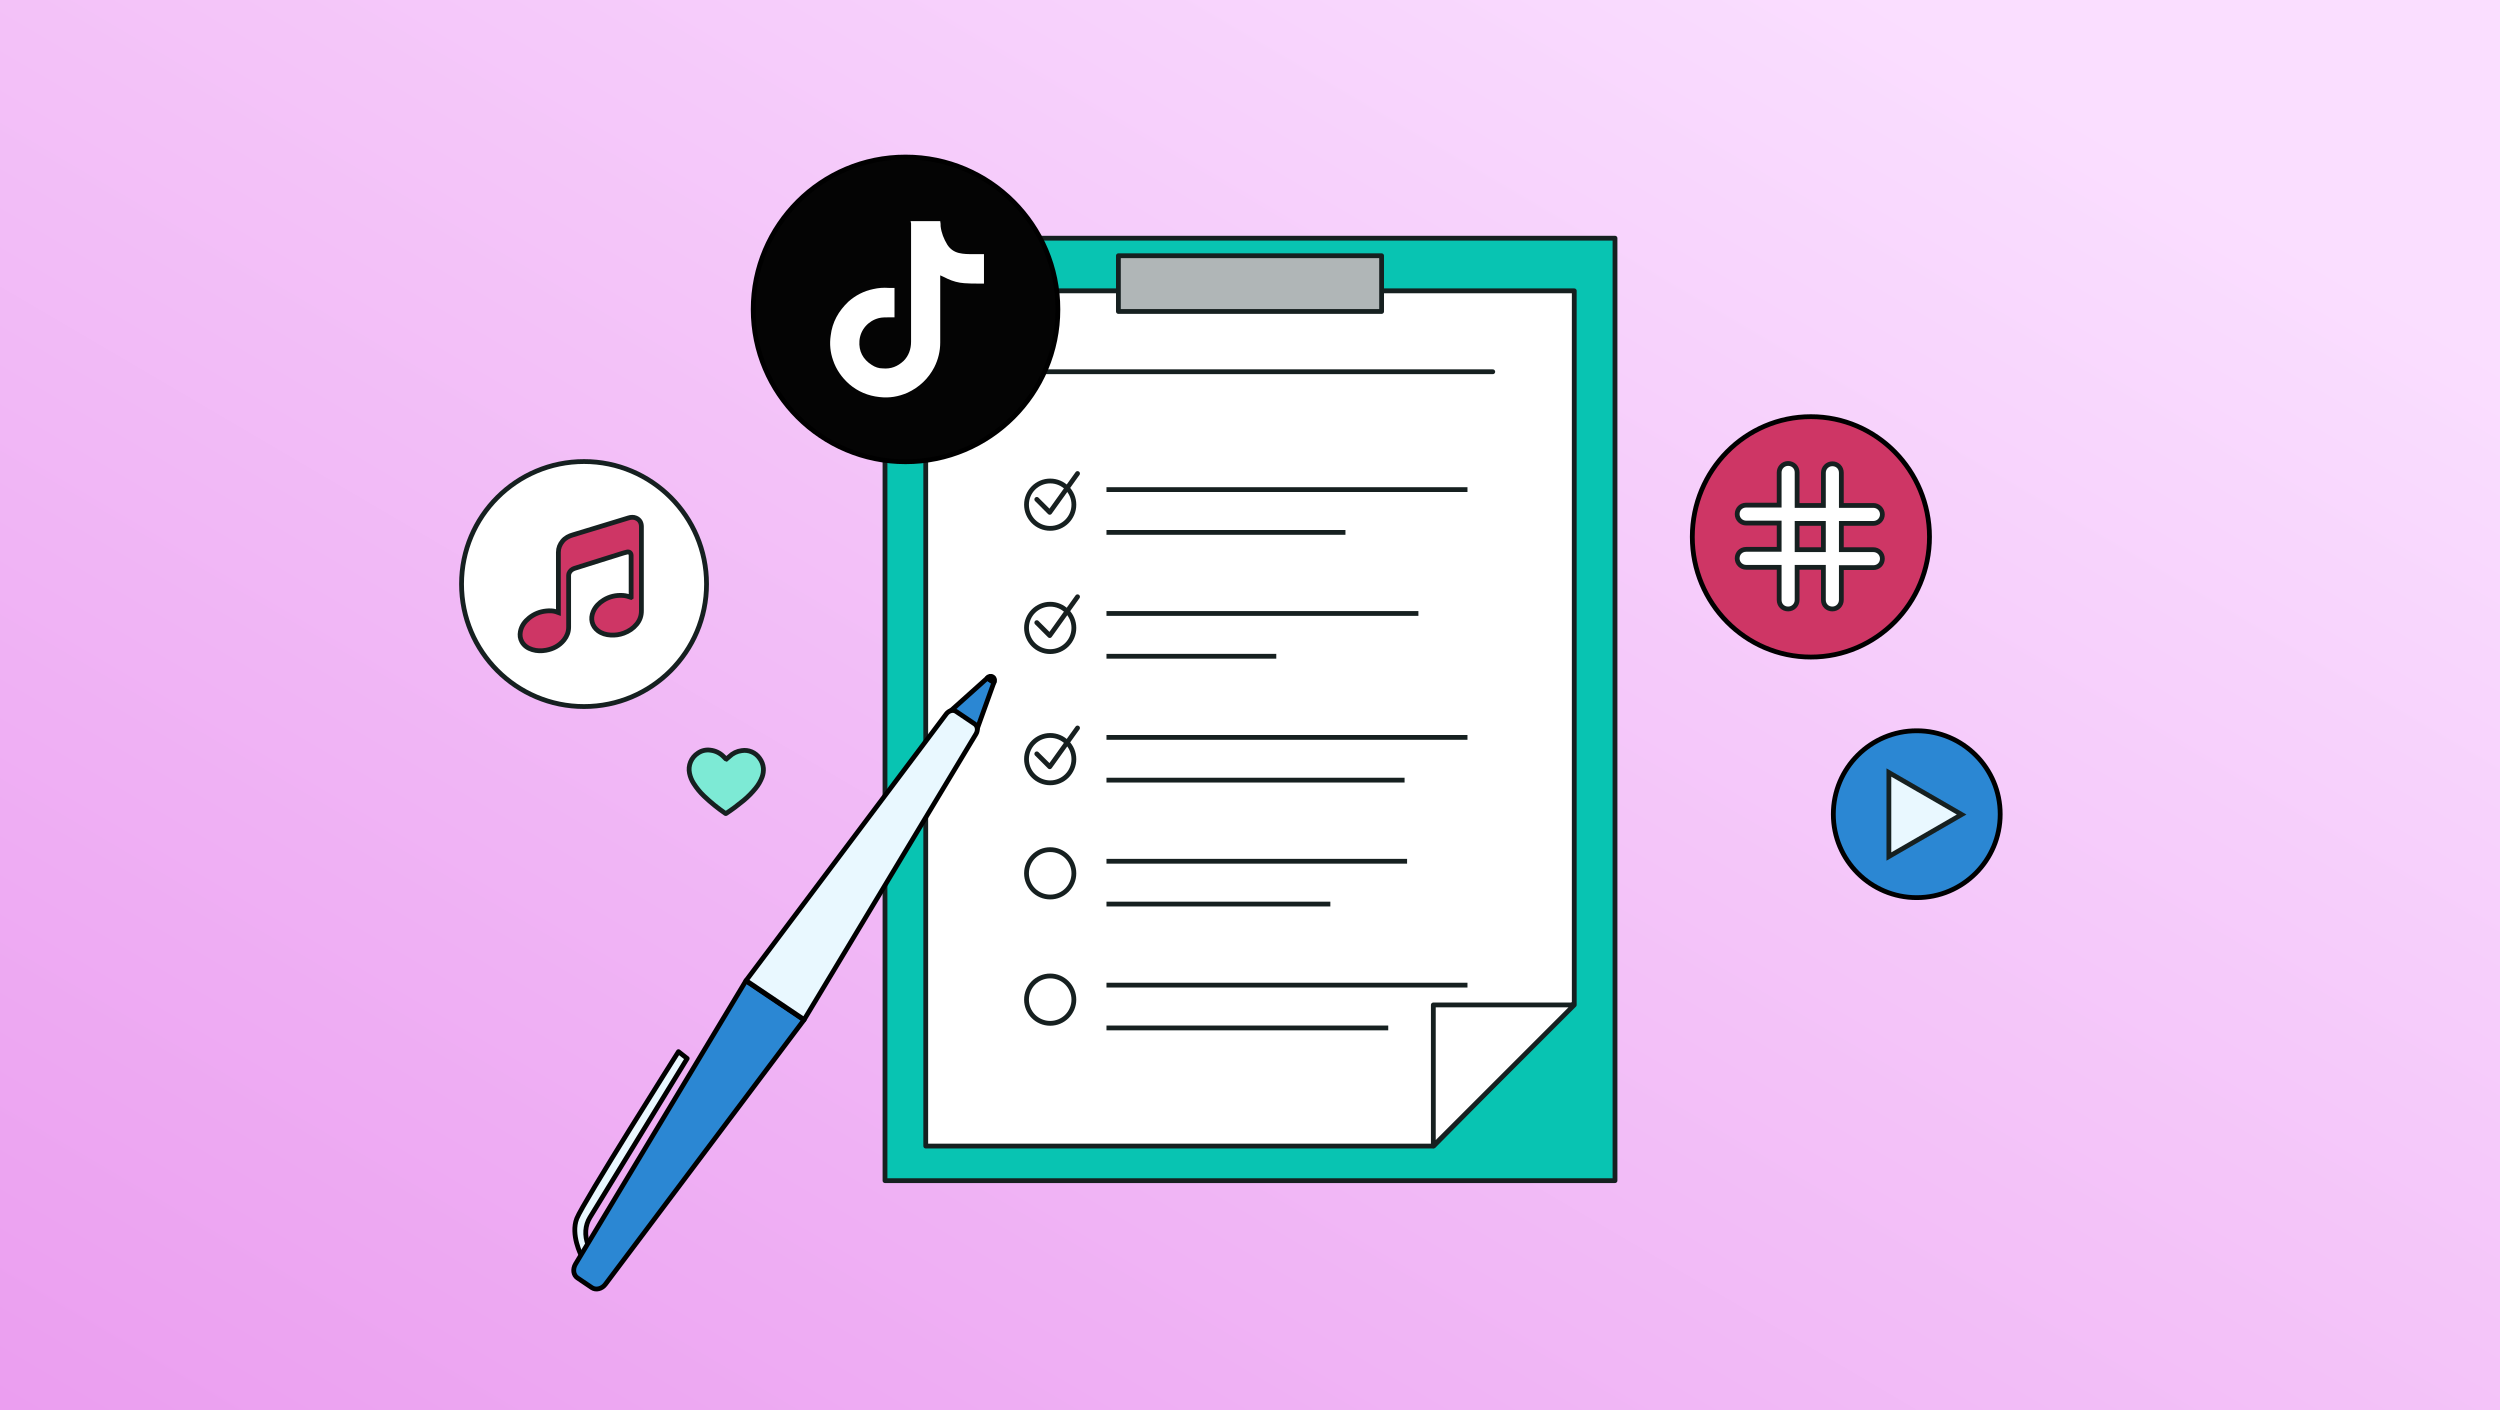 <svg xmlns="http://www.w3.org/2000/svg" width="780" height="440" viewBox="0 0 780 440" fill="none"><rect x="0" y="0" width="780" height="440" fill="#333333" stroke="none"/><g clip-path="url(#clip0_0_3)"><path d="M805.32 -17.7H-42.11V465.4H805.32V-17.7Z" fill="url(#paint0_linear_0_3)"></path><path d="M182.22 220.44C203.328 220.44 220.44 203.328 220.44 182.22C220.44 161.112 203.328 144 182.22 144C161.112 144 144 161.112 144 182.22C144 203.328 161.112 220.44 182.22 220.44Z" fill="white" stroke="#162020" stroke-width="1.5" stroke-linecap="round" stroke-linejoin="round"></path><path d="M196.913 186.35C196.913 186.249 196.913 186.149 196.913 186.06C196.913 181.887 196.913 177.713 196.913 173.539C196.913 173.472 196.913 173.394 196.913 173.328C196.902 172.537 196.379 172.07 195.6 172.248C194.888 172.404 194.198 172.638 193.508 172.849C191.315 173.528 189.122 174.229 186.941 174.908C184.392 175.709 181.832 176.489 179.295 177.312C178.516 177.568 177.87 178.047 177.547 178.837C177.458 179.071 177.414 179.338 177.414 179.583C177.414 184.936 177.414 190.301 177.414 195.654C177.414 197.168 176.902 198.492 175.967 199.661C174.52 201.464 172.606 202.466 170.357 202.877C168.933 203.133 167.508 203.122 166.106 202.688C164.715 202.265 163.568 201.52 162.834 200.229C162.277 199.238 162.155 198.158 162.366 197.057C162.7 195.276 163.724 193.907 165.104 192.794C166.662 191.547 168.443 190.835 170.424 190.635C171.437 190.534 172.439 190.534 173.418 190.824C173.685 190.902 173.941 191.013 174.219 191.113V190.813C174.219 184.636 174.219 178.47 174.219 172.293C174.219 170.979 174.698 169.855 175.511 168.853C176.379 167.796 177.514 167.228 178.805 166.861C180.853 166.271 182.89 165.626 184.926 165.002C187.353 164.257 189.79 163.511 192.216 162.777C193.508 162.387 194.787 161.986 196.079 161.597C196.869 161.352 197.67 161.296 198.438 161.63C199.607 162.142 200.119 163.099 200.119 164.335C200.13 168.686 200.119 173.038 200.119 177.39C200.119 181.742 200.096 186.149 200.119 190.534C200.13 192.126 199.64 193.517 198.65 194.73C197.581 196.044 196.223 196.945 194.643 197.535C193.307 198.036 191.927 198.225 190.514 198.136C189.067 198.047 187.72 197.669 186.551 196.778C184.67 195.331 184.125 193.05 185.082 190.835C185.761 189.266 186.908 188.108 188.343 187.229C190.18 186.105 192.183 185.648 194.32 185.782C194.754 185.804 195.199 185.882 195.622 185.982C196.045 186.082 196.446 186.227 196.88 186.372L196.913 186.35Z" fill="#CE3665" stroke="#162020" stroke-width="1.5" stroke-miterlimit="10"></path><path d="M565 130C585.435 130 602 146.789 602 167.5C602 188.211 585.435 205 565 205C544.566 205 528 188.211 528 167.5C528 146.789 544.566 130 565 130Z" fill="#CE3665" stroke="black" stroke-width="1.5" stroke-miterlimit="10"></path><path d="M584.5 163.3H574.5V171.5H584.5C586 171.5 587.3 172.7 587.3 174.3C587.3 175.9 586.1 177.1 584.5 177.1H574.5V187.2C574.5 188.7 573.3 190 571.7 190C570.9 190 570.2 189.7 569.7 189.2C569.2 188.7 568.9 188 568.9 187.2V177H560.7V187.2C560.7 188.7 559.5 190 557.9 190C557.1 190 556.4 189.7 555.9 189.2C555.4 188.7 555.1 188 555.1 187.2V177H544.8C543.3 177 542 175.8 542 174.2C542 173.4 542.3 172.7 542.8 172.2C543.3 171.7 544 171.4 544.8 171.4H555.1V163.2H544.8C543.3 163.2 542 162 542 160.4C542 159.6 542.3 158.9 542.8 158.4C543.3 157.9 544 157.6 544.8 157.6H555.1V147.4C555.1 145.9 556.3 144.6 557.9 144.6C559.5 144.6 560.7 145.8 560.7 147.4V157.7H568.9V147.5C568.9 146 570.1 144.7 571.7 144.7C573.3 144.7 574.5 145.9 574.5 147.5V157.7H584.5C586 157.7 587.3 158.9 587.3 160.5C587.3 162.1 586 163.3 584.5 163.3ZM568.9 163.3H560.7V171.5H568.9V163.3Z" fill="white" stroke="#162020" stroke-width="1.5" stroke-miterlimit="10"></path><path d="M226.597 236.869C226.597 236.869 227.249 236.334 227.557 236.048C228.606 235.026 229.962 234.376 231.416 234.197C232.469 234.028 233.549 234.16 234.532 234.576C235.514 234.993 236.359 235.677 236.971 236.552C237.656 237.451 238.072 238.526 238.171 239.652C238.239 240.595 238.106 241.542 237.781 242.429C237.3 243.715 236.609 244.912 235.734 245.97C234.6 247.365 233.332 248.645 231.946 249.79C230.22 251.227 228.416 252.566 226.541 253.801C226.48 253.842 226.441 253.862 226.363 253.81C223.995 252.192 221.763 250.387 219.686 248.41C218.435 247.221 217.337 245.882 216.416 244.423C215.795 243.462 215.36 242.393 215.133 241.272C214.878 240.08 214.992 238.839 215.46 237.713C215.928 236.588 216.728 235.632 217.753 234.972C218.894 234.181 220.293 233.855 221.667 234.06C223.215 234.234 224.656 234.938 225.746 236.052C226.006 236.309 226.263 236.57 226.519 236.831C226.541 236.85 226.568 236.863 226.597 236.869Z" fill="#7DEAD5" stroke="#162020" stroke-width="1.5" stroke-miterlimit="10"></path><path d="M503.88 74.32H276.12V368.36H503.88V74.32Z" fill="#08C4B2" stroke="#162020" stroke-width="1.5" stroke-miterlimit="10" stroke-linecap="round" stroke-linejoin="round"></path><path d="M288.83 90.74H491.17V312.97L447.27 357.57H288.83V90.74Z" fill="white" stroke="#162020" stroke-width="1.5" stroke-miterlimit="10" stroke-linejoin="round"></path><path d="M447.2 313.54H491.17L447.2 357.5V313.54Z" fill="white" stroke="#162020" stroke-width="1.5" stroke-miterlimit="10" stroke-linejoin="round"></path><path d="M345.22 152.76H457.85" stroke="#162020" stroke-width="1.5" stroke-miterlimit="10" stroke-linejoin="round"></path><path d="M345.22 166.1H419.78" stroke="#162020" stroke-width="1.5" stroke-miterlimit="10" stroke-linejoin="round"></path><path d="M345.22 191.41H442.54" stroke="#162020" stroke-width="1.5" stroke-miterlimit="10" stroke-linejoin="round"></path><path d="M345.22 204.75H398.2" stroke="#162020" stroke-width="1.5" stroke-miterlimit="10" stroke-linejoin="round"></path><path d="M345.22 230.06H457.85" stroke="#162020" stroke-width="1.5" stroke-miterlimit="10" stroke-linejoin="round"></path><path d="M345.22 243.4H438.23" stroke="#162020" stroke-width="1.5" stroke-miterlimit="10" stroke-linejoin="round"></path><path d="M345.22 268.71H439.01" stroke="#162020" stroke-width="1.5" stroke-miterlimit="10" stroke-linejoin="round"></path><path d="M345.22 282.06H415.07" stroke="#162020" stroke-width="1.5" stroke-miterlimit="10" stroke-linejoin="round"></path><path d="M345.22 307.37H457.85" stroke="#162020" stroke-width="1.5" stroke-miterlimit="10" stroke-linejoin="round"></path><path d="M345.22 320.71H433.13" stroke="#162020" stroke-width="1.5" stroke-miterlimit="10" stroke-linejoin="round"></path><path d="M314.26 115.99H465.74" stroke="#162020" stroke-width="1.5" stroke-miterlimit="10" stroke-linecap="round" stroke-linejoin="round"></path><path d="M431.06 79.79H348.94V97.18H431.06V79.79Z" fill="#B0B6B7" stroke="#162020" stroke-width="1.5" stroke-miterlimit="10" stroke-linecap="round" stroke-linejoin="round"></path><path d="M282.53 144.06C308.78 144.06 330.06 122.78 330.06 96.53C330.06 70.28 308.78 49 282.53 49C256.28 49 235 70.28 235 96.53C235 122.78 256.28 144.06 282.53 144.06Z" fill="#040404" stroke="black" stroke-width="1.5" stroke-miterlimit="10" stroke-linejoin="round"></path><path d="M284.128 69H293.351C293.474 69.49 293.474 70.103 293.474 70.593C293.72 72.675 294.457 74.513 295.564 76.35C296.425 77.698 297.655 78.555 299.13 78.923C300.606 79.29 302.081 79.29 303.68 79.29C304.787 79.29 305.893 79.29 307 79.29V88.478C306.385 88.478 305.893 88.478 305.278 88.478C303.803 88.478 302.327 88.478 300.852 88.355C299.007 88.233 297.286 87.743 295.687 87.008C294.949 86.64 294.211 86.273 293.351 85.905V86.273C293.351 93.133 293.351 99.993 293.351 106.853C293.351 109.548 292.736 112.121 291.506 114.571C289.662 118.123 286.833 120.818 283.144 122.533C280.316 123.758 277.488 124.248 274.414 123.881C270.848 123.513 267.651 122.166 264.945 119.838C262.609 117.756 260.888 115.306 259.904 112.366C259.043 109.915 258.797 107.343 259.166 104.77C259.658 100.483 261.625 97.053 264.7 94.113C266.913 92.153 269.495 90.805 272.446 90.193C274.045 89.825 275.644 89.703 277.242 89.825C277.857 89.825 278.472 89.825 279.087 89.825V99.013C278.472 99.013 277.734 99.013 277.119 99.013C276.135 99.013 275.152 99.013 274.168 99.258C270.848 100.115 268.389 102.933 268.143 106.363C267.897 109.548 269.249 112.12 271.955 113.836C273.061 114.571 274.168 114.938 275.398 114.938C277.98 115.183 280.07 114.326 281.915 112.611C283.513 111.018 284.251 108.935 284.251 106.608C284.251 105.015 284.251 103.3 284.251 101.708C284.251 100.115 284.251 98.523 284.251 96.93C284.251 95.338 284.251 93.745 284.251 92.153C284.251 90.56 284.251 88.968 284.251 87.375C284.251 85.783 284.251 84.19 284.251 82.598C284.251 81.005 284.251 79.413 284.251 77.82C284.251 76.228 284.251 74.635 284.251 73.043C284.251 71.94 284.251 70.715 284.251 69.612C284.128 69.245 284.128 69.123 284.128 69Z" fill="white"></path><path d="M327.66 164.85C331.741 164.85 335.05 161.541 335.05 157.46C335.05 153.379 331.741 150.07 327.66 150.07C323.579 150.07 320.27 153.379 320.27 157.46C320.27 161.541 323.579 164.85 327.66 164.85Z" fill="white" stroke="#162020" stroke-width="1.5" stroke-miterlimit="10" stroke-linejoin="round"></path><path d="M323.48 155.81L327.52 159.85L336.19 147.74" stroke="#182020" stroke-width="1.5" stroke-miterlimit="10" stroke-linecap="round" stroke-linejoin="round"></path><path d="M327.66 203.3C331.741 203.3 335.05 199.991 335.05 195.91C335.05 191.829 331.741 188.52 327.66 188.52C323.579 188.52 320.27 191.829 320.27 195.91C320.27 199.991 323.579 203.3 327.66 203.3Z" fill="white" stroke="#162020" stroke-width="1.5" stroke-miterlimit="10" stroke-linejoin="round"></path><path d="M323.48 194.26L327.52 198.3L336.19 186.19" stroke="#182020" stroke-width="1.5" stroke-miterlimit="10" stroke-linecap="round" stroke-linejoin="round"></path><path d="M327.66 244.24C331.741 244.24 335.05 240.931 335.05 236.85C335.05 232.769 331.741 229.46 327.66 229.46C323.579 229.46 320.27 232.769 320.27 236.85C320.27 240.931 323.579 244.24 327.66 244.24Z" fill="white" stroke="#162020" stroke-width="1.5" stroke-miterlimit="10" stroke-linejoin="round"></path><path d="M323.48 235.2L327.52 239.23L336.19 227.13" stroke="#182020" stroke-width="1.5" stroke-miterlimit="10" stroke-linecap="round" stroke-linejoin="round"></path><path d="M327.66 279.87C331.741 279.87 335.05 276.561 335.05 272.48C335.05 268.399 331.741 265.09 327.66 265.09C323.579 265.09 320.27 268.399 320.27 272.48C320.27 276.561 323.579 279.87 327.66 279.87Z" fill="white" stroke="#162020" stroke-width="1.5" stroke-miterlimit="10" stroke-linejoin="round"></path><path d="M327.66 319.28C331.741 319.28 335.05 315.971 335.05 311.89C335.05 307.809 331.741 304.5 327.66 304.5C323.579 304.5 320.27 307.809 320.27 311.89C320.27 315.971 323.579 319.28 327.66 319.28Z" fill="white" stroke="#162020" stroke-width="1.5" stroke-miterlimit="10" stroke-linejoin="round"></path><path d="M181.374 391.739C181.374 391.739 177.974 385.249 179.964 380.159C181.924 375.159 211.684 328.119 211.684 328.119L214.404 330.249L184.054 379.859C182.544 382.329 182.314 385.459 183.504 388.469C183.634 388.789 183.714 388.969 183.714 388.969L181.374 391.739Z" fill="#E9F8FF" stroke="black" stroke-width="1.5" stroke-miterlimit="10" stroke-linejoin="round"></path><path d="M300.334 225.199L304.634 228.099L310.094 212.939L309.064 212.239L308.044 211.549L296.034 222.309L300.334 225.199Z" fill="#2B87D3" stroke="black" stroke-width="1.5" stroke-miterlimit="10" stroke-linejoin="round"></path><path d="M309.714 211.199L309.794 211.249C310.334 211.619 310.484 212.349 310.114 212.899L310.094 212.929L308.044 211.549L308.064 211.519C308.434 210.979 309.174 210.839 309.714 211.199Z" fill="#2B87D3" stroke="black" stroke-width="1.5" stroke-miterlimit="10" stroke-linejoin="round"></path><path d="M179.564 394.389C178.624 395.959 178.884 397.849 180.164 398.709L182.414 400.229L184.664 401.749C185.944 402.609 187.804 402.139 188.894 400.679L250.834 318.219L241.774 312.119L232.714 306.019L179.564 394.389Z" fill="#2B87D3" stroke="black" stroke-width="1.5" stroke-miterlimit="10" stroke-linejoin="round"></path><path d="M295.244 222.749C296.044 221.689 297.384 221.349 298.314 221.979L301.194 223.919L304.074 225.859C305.004 226.489 305.194 227.859 304.514 228.989L250.894 318.129L241.834 312.029L232.774 305.929L295.244 222.749Z" fill="#E9F8FF" stroke="black" stroke-width="1.5" stroke-miterlimit="10" stroke-linejoin="round"></path><path d="M598.03 228C612.406 228 624.06 239.654 624.06 254.03C624.06 268.406 612.406 280.06 598.03 280.06C583.654 280.06 572 268.406 572 254.03C572 239.654 583.654 228 598.03 228Z" fill="#2B87D3" stroke="black" stroke-width="1.5" stroke-miterlimit="10"></path><path d="M612.027 254.131L589.329 267.236V241.026L612.027 254.131Z" fill="#E9F8FF" stroke="#162020" stroke-width="1.5" stroke-miterlimit="10"></path></g><defs><linearGradient id="paint0_linear_0_3" x1="529.938" y1="-34.652" x2="73.152" y2="744.792" gradientUnits="userSpaceOnUse"><stop stop-color="#FADEFF"></stop><stop offset="0.83" stop-color="#E997EE"></stop></linearGradient><clipPath id="clip0_0_3"><rect width="780" height="440" fill="white"></rect></clipPath></defs></svg>